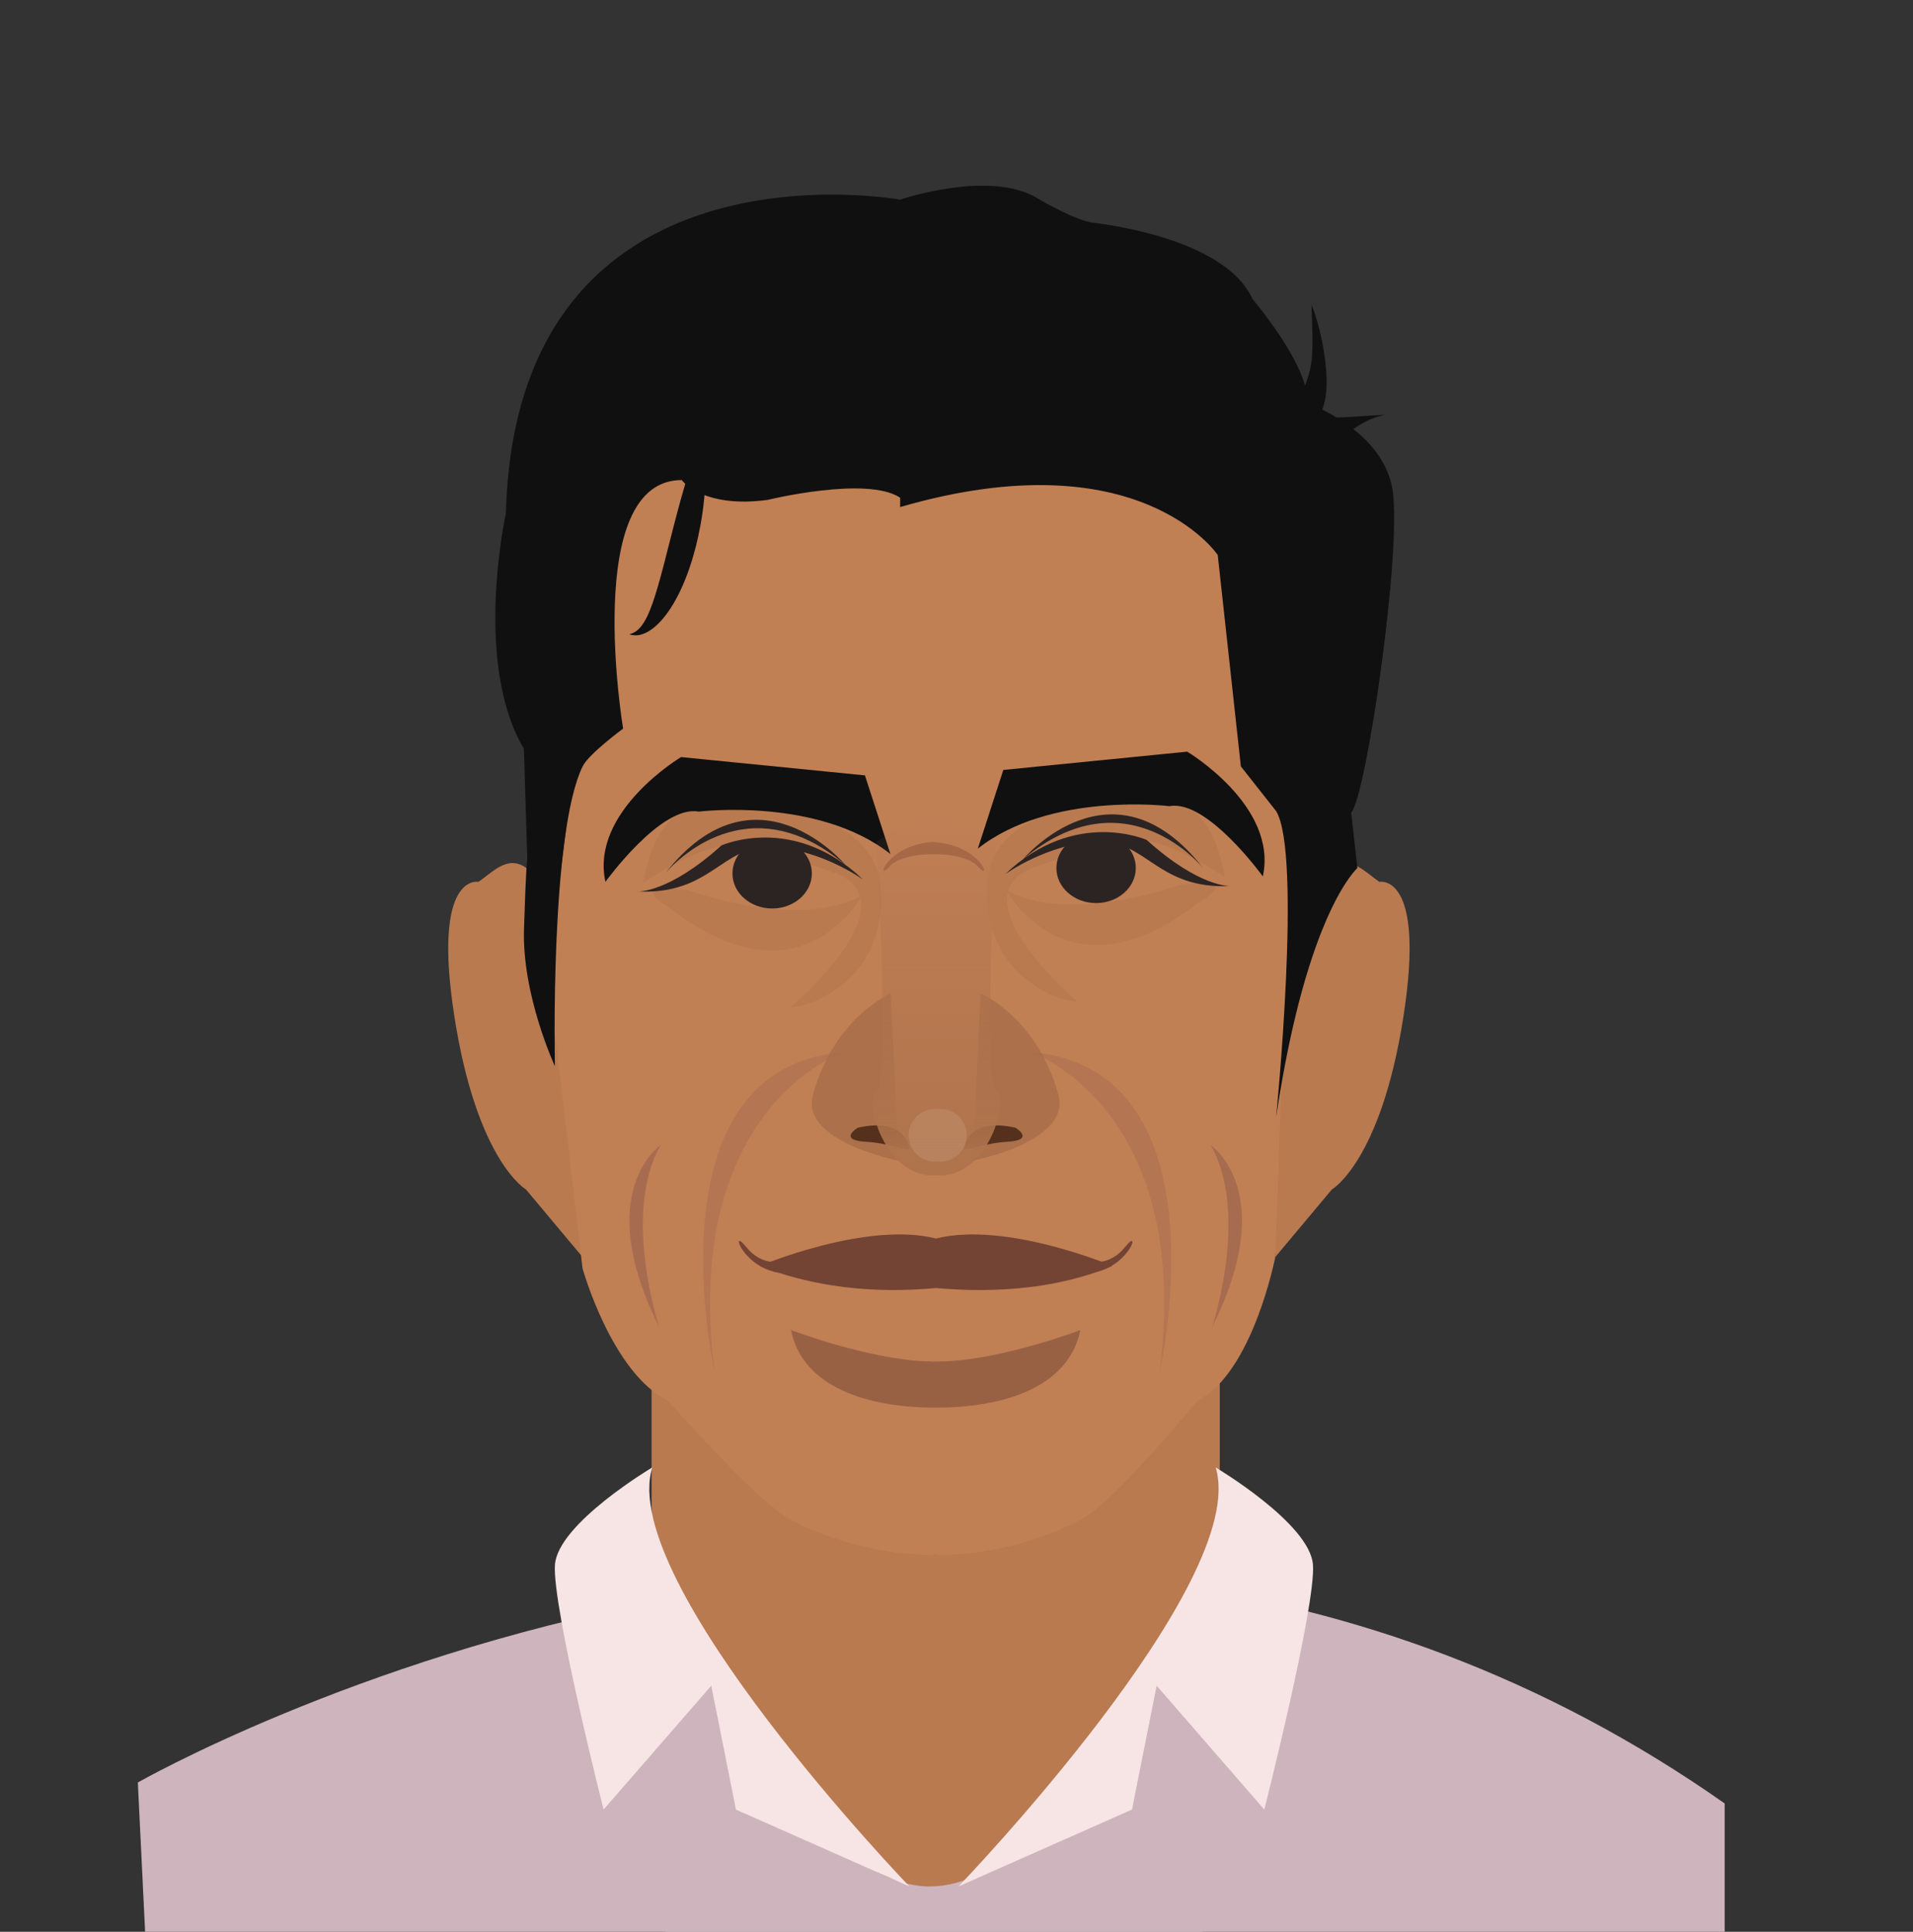 <?xml version="1.0" encoding="utf-8"?>
<!-- Generator: Adobe Illustrator 16.0.4, SVG Export Plug-In . SVG Version: 6.00 Build 0)  -->
<!DOCTYPE svg PUBLIC "-//W3C//DTD SVG 1.1//EN" "http://www.w3.org/Graphics/SVG/1.1/DTD/svg11.dtd">
<svg version="1.1" id="Layer_1" xmlns="http://www.w3.org/2000/svg" xmlns:xlink="http://www.w3.org/1999/xlink" x="0px" y="0px"
	 width="648.59px" height="655px" viewBox="0 0 648.59 655" enable-background="new 0 0 648.59 655" xml:space="preserve">
<rect x="0" y="0" width="648.59" height="655" fill="#333333" stroke="none"/>
<path fill="#CEB4BD" d="M46.735,604.384c0,0,291-166.461,538,7.103v54.562h-535L46.735,604.384z"/>
<polyline fill="#CEB4BD" points="213.385,591.048 227.448,665.048 405.218,665.048 424.734,581.562 354.734,543.721 224.03,546.533 
	"/>
<linearGradient id="SVGID_1_" gradientUnits="userSpaceOnUse" x1="220.914" y1="88.558" x2="413.555" y2="88.558" gradientTransform="matrix(1 0 0 -1 0 638)">
	<stop  offset="0" style="stop-color:#B97A50"/>
	<stop  offset="0.863" style="stop-color:#B97A50"/>
	<stop  offset="1" style="stop-color:#B97A50"/>
</linearGradient>
<path fill="url(#SVGID_1_)" d="M319.164,461.599v-0.053l-98.25-2.284v74.605c0,0,47.909,103.908,93.179,105.756h1.21
	c46.292,0,98.252-105.613,98.252-105.613v-74.604L319.164,461.599z"/>
<linearGradient id="SVGID_2_" gradientUnits="userSpaceOnUse" x1="431.97" y1="278.572" x2="477.915" y2="278.572" gradientTransform="matrix(1 0 0 -1 0 638)">
	<stop  offset="0" style="stop-color:#B97A50"/>
	<stop  offset="0.863" style="stop-color:#B97A50"/>
	<stop  offset="1" style="stop-color:#B97A50"/>
</linearGradient>
<path fill="url(#SVGID_2_)" d="M467.672,299.012c0,0,15.811-3.371,8.146,45.715c-7.667,49.088-24.274,58.598-24.274,58.598
	l-19.166,22.896c0,0-3.193-84.411,8.306-114.069C452.181,282.493,460.509,294.162,467.672,299.012z"/>
<linearGradient id="SVGID_3_" gradientUnits="userSpaceOnUse" x1="-348.282" y1="278.572" x2="-302.337" y2="278.572" gradientTransform="matrix(-1 0 0 -1 -150.368 638)">
	<stop  offset="0" style="stop-color:#B97A50"/>
	<stop  offset="0.863" style="stop-color:#B97A50"/>
	<stop  offset="1" style="stop-color:#B97A50"/>
</linearGradient>
<path fill="url(#SVGID_3_)" d="M162.212,299.012c0,0-15.811-3.371-8.146,45.715c7.667,49.088,24.275,58.598,24.275,58.598
	l19.166,22.896c0,0,3.193-84.411-8.306-114.069C177.703,282.493,169.375,294.162,162.212,299.012z"/>
<path fill="#C17F54" d="M442.941,300.12l-11.055-104.599c-14.883-56.991-100.831-46.042-114.65-43.25
	c-13.812-2.793-112.564-24.125-114.654,43.25l-13.056,104.597l-2.282,42.586l10.276,87.414c0,0,9.881,35.469,28.975,44.828
	c0,0,29.684,33.621,40.648,39.757c0,0,19.007,11.794,48.12,12.542c0.674,0.018,1.33-0.167,1.971-0.537
	c0.641,0.37,1.297,0.555,1.971,0.537c29.115-0.747,48.121-12.542,48.121-12.542c10.963-6.136,38.646-39.757,38.646-39.757
	c18.762-9.359,26.403-48.727,26.403-48.727l2.909-80.929L442.941,300.12z"/>
<linearGradient id="SVGID_4_" gradientUnits="userSpaceOnUse" x1="218.176" y1="331.545" x2="298.737" y2="331.545" gradientTransform="matrix(1 0 0 -1 0 638)">
	<stop  offset="0" style="stop-color:#B97A50"/>
	<stop  offset="0.863" style="stop-color:#B97A50"/>
	<stop  offset="1" style="stop-color:#B97A50"/>
</linearGradient>
<path fill="url(#SVGID_4_)" d="M218.176,299.23c0,0,2.605-24.748,21.082-27.75c0,0,55.459-1.557,59.099,27.75
	s-19.729,41.775-30.175,42.215c0,0,42.803-36.352,13.678-45.919C252.736,285.958,247.911,280.178,218.176,299.23z"/>
<g>
	<path fill="#101010" d="M301.889,289.576l-8.639-26.671l-62.338-6.203c0,0-30.873,18.388-25.644,42.296
		c0,0,18.92-26.233,31.621-23.805C236.889,275.193,277.234,270.151,301.889,289.576z"/>
	
		<linearGradient id="SVGID_5_" gradientUnits="userSpaceOnUse" x1="-116.764" y1="326.257" x2="-45.713" y2="326.257" gradientTransform="matrix(-1 0 0 -1 175.6 638)">
		<stop  offset="0" style="stop-color:#B97A50"/>
		<stop  offset="0.863" style="stop-color:#B97A50"/>
		<stop  offset="1" style="stop-color:#B97A50"/>
	</linearGradient>
	<path fill="url(#SVGID_5_)" d="M233.713,302.001c0,0,37.73,13.635,58.65,1.494c0,0-20.547,39.035-65.188,4.482
		C227.176,307.978,210.348,298.528,233.713,302.001z"/>
</g>
<path fill="#A76C50" d="M410.439,388.251c0,0,23.586,15.711,0.539,61.688C410.979,449.938,423.738,411.18,410.439,388.251z"/>
<path fill="#A76C50" d="M224.03,388.251c0,0-23.586,15.711-0.54,61.688C223.49,449.938,210.731,411.18,224.03,388.251z"/>
<path fill="#101010" d="M472.171,166.32c-3.121-20.733-29.132-29.698-29.132-29.698c1.561-11.767-18.438-35.302-18.438-35.302
	c-9.595-21.293-53.86-25.776-53.86-25.776c-5.711-0.561-18.217-7.845-18.217-7.845c-16.127-10.647-47.339,0-47.339,0
	S174.987,43.86,171.518,174.048c0,0-11.23,50.699,6.11,79.837l1.148,37.392c0,0-0.424,1.321-1.118,23.774
	c-0.693,22.453,10.481,46.456,10.481,46.456s-1.752-78.798,9.397-101.648c2.072-4.247,13.723-12.811,13.723-12.811
	s-14.103-84.277,19.883-84.277c0,0,6.936,9.712,29.131,6.724c0,0,33.64-8.217,44.911-0.746v3.175
	c81.15-23.535,107.682,16.25,107.682,16.25l7.84,71.685l11.965,15.168c8.843,14.569,0,103.665,0,103.665
	c10.404-69.482,27.535-84.343,27.535-84.343l-2.081-18.76C463.327,269.423,475.292,187.053,472.171,166.32z"/>
<g>
	
		<linearGradient id="SVGID_6_" gradientUnits="userSpaceOnUse" x1="-2521.531" y1="272.835" x2="-2492.06" y2="272.835" gradientTransform="matrix(-1 0 0 -1 -2162.291 638)">
		<stop  offset="0" style="stop-color:#AC714A"/>
		<stop  offset="0.863" style="stop-color:#AC714A"/>
		<stop  offset="1" style="stop-color:#AC714A"/>
	</linearGradient>
	<path fill="url(#SVGID_6_)" d="M329.769,393.559c0,0,32.591-6.273,29.228-21.591c0,0-4.854-24.069-26.521-35.196"/>
	<path fill="#55301D" d="M326.91,388.826c0,0,1.4-10.086,17.371-6.443c0,0,7.004,4.202-2.803,4.764
		C331.673,387.707,325.794,391.571,326.91,388.826z"/>
	
		<linearGradient id="SVGID_7_" gradientUnits="userSpaceOnUse" x1="275.229" y1="272.835" x2="304.701" y2="272.835" gradientTransform="matrix(1 0 0 -1 0 638)">
		<stop  offset="0" style="stop-color:#AC714A"/>
		<stop  offset="0.863" style="stop-color:#AC714A"/>
		<stop  offset="1" style="stop-color:#AC714A"/>
	</linearGradient>
	<path fill="url(#SVGID_7_)" d="M304.701,393.559c0,0-32.59-6.273-29.229-21.591c0,0,4.855-24.069,26.523-35.196"/>
	<path fill="#55301D" d="M308.186,388.826c0,0-1.4-10.086-17.371-6.443c0,0-7.004,4.202,2.803,4.764
		C303.423,387.707,309.303,391.571,308.186,388.826z"/>
	
		<linearGradient id="SVGID_8_" gradientUnits="userSpaceOnUse" x1="317.467" y1="239.485" x2="317.467" y2="362.973" gradientTransform="matrix(1 0 0 -1 0 638)">
		<stop  offset="0" style="stop-color:#AF744C"/>
		<stop  offset="0.528" style="stop-color:#AE734D;stop-opacity:0.472"/>
		<stop  offset="0.845" style="stop-color:#AB6F4E;stop-opacity:0.155"/>
		<stop  offset="1" style="stop-color:#A76C50;stop-opacity:0"/>
	</linearGradient>
	<path fill="url(#SVGID_8_)" d="M337.765,369.726c-4.786-2.24,0-84.557,0-84.557l-19.89-9.74v-0.402l-0.41,0.2l-0.409-0.2
		l-0.002,0.402l-19.888,9.74c0,0,4.787,82.315,0,84.557c-4.726,2.214,2.593,30.26,20.299,28.729
		C335.171,399.984,342.49,371.938,337.765,369.726z"/>
	<path opacity="0.1" fill="#FFFFFF" enable-background="new    " d="M327.771,384.952c0,4.926-3.992,8.918-8.919,8.918h-1.872
		c-4.925,0-8.918-3.992-8.918-8.918l0,0c0-4.926,3.993-8.919,8.918-8.919h1.872C323.779,376.033,327.771,380.026,327.771,384.952
		L327.771,384.952z"/>
</g>
<g>
	<path opacity="0.5" fill="#734434" enable-background="new    " d="M320.209,461.606v-0.062c-0.969,0.065-1.965,0.091-2.975,0.102
		c-1.01-0.011-2.007-0.035-2.974-0.102v0.062c-20.235-0.781-46.08-10.632-46.08-10.632c5.078,24.879,38.778,26.414,49.054,26.295
		c10.274,0.119,43.977-1.416,49.055-26.295C366.289,450.976,340.443,460.825,320.209,461.606z"/>
	<g>
		<path fill="#734434" d="M377.139,429.247c0,0-36.021-15.276-59.766-9.309c-23.744-5.969-59.766,9.309-59.766,9.309
			c26.658,10.521,52.078,8.101,59.766,7.479C325.061,437.348,352.066,439.769,377.139,429.247z"/>
		<path fill="#734434" d="M264.886,427.623c0,0-6.396,2.06-12-4.945c-5.604-7.004-1.151,7.428,12,8.996"/>
		<path fill="#734434" d="M369.584,427.623c0,0,6.396,2.06,12-4.945c5.604-7.004,1.15,7.428-12,8.996"/>
	</g>
</g>
<path opacity="0.4" fill="#7F4A32" enable-background="new    " d="M317.129,285.555l-1.014-0.103
	c-15.812,1.294-19.455,13.969-14.469,8.292c4.805-5.472,24.965-5.575,29.951,0.103C336.582,299.524,332.939,286.849,317.129,285.555
	z"/>
<path fill="#2C2423" d="M216.28,302.266c0,0,10.407,0.578,28.331-15.61c0,0,24.283-10.985,47.988,11.562
	c0,0-14.454-10.407-31.221-10.985C244.611,286.655,241.141,303.422,216.28,302.266z"/>
<ellipse fill="#2C2423" cx="261.792" cy="296.15" rx="13.462" ry="11.897"/>
<path fill="#2C2423" d="M225.531,296.15c0,0,26.014-32.349,60.995-2.999C286.525,293.152,256.174,257.078,225.531,296.15z"/>
<linearGradient id="SVGID_9_" gradientUnits="userSpaceOnUse" x1="-17.256" y1="333.384" x2="63.306" y2="333.384" gradientTransform="matrix(-1 0 0 -1 397.986 638)">
	<stop  offset="0" style="stop-color:#B97A50"/>
	<stop  offset="0.863" style="stop-color:#B97A50"/>
	<stop  offset="1" style="stop-color:#B97A50"/>
</linearGradient>
<path fill="url(#SVGID_9_)" d="M415.242,297.39c0,0-2.604-24.748-21.082-27.749c0,0-55.459-1.557-59.099,27.749
	c-3.64,29.307,19.729,41.775,30.175,42.216c0,0-42.801-36.352-13.678-45.919C380.684,284.117,385.506,278.338,415.242,297.39z"/>
<g>
	<path fill="#101010" d="M331.529,287.735l8.639-26.67l62.339-6.203c0,0,30.873,18.387,25.646,42.295
		c0,0-18.921-26.232-31.621-23.805C396.529,273.353,356.184,268.312,331.529,287.735z"/>
	
		<linearGradient id="SVGID_10_" gradientUnits="userSpaceOnUse" x1="118.668" y1="328.097" x2="189.718" y2="328.097" gradientTransform="matrix(1 0 0 -1 222.387 638)">
		<stop  offset="0" style="stop-color:#B97A50"/>
		<stop  offset="0.863" style="stop-color:#B97A50"/>
		<stop  offset="1" style="stop-color:#B97A50"/>
	</linearGradient>
	<path fill="url(#SVGID_10_)" d="M399.705,300.161c0,0-37.73,13.635-58.65,1.494c0,0,20.547,39.036,65.188,4.482
		C406.242,306.138,423.07,296.688,399.705,300.161z"/>
</g>
<path fill="#2C2423" d="M417.138,300.427c0,0-10.407,0.578-28.331-15.611c0,0-24.283-10.984-47.988,11.563
	c0,0,14.455-10.407,31.223-10.985C388.808,284.816,392.277,301.583,417.138,300.427z"/>
<g opacity="0.5">
	<path fill="#A76C50" d="M286.039,356.728c0,0-55.304,18.768-43.667,108.86C242.373,465.588,218.813,362.202,286.039,356.728z"/>
</g>
<g opacity="0.5">
	<path fill="#A76C50" d="M349.455,356.728c0,0,55.304,18.768,43.666,108.86C393.121,465.588,416.68,362.202,349.455,356.728z"/>
</g>
<ellipse fill="#2C2423" cx="371.625" cy="294.311" rx="13.463" ry="11.897"/>
<path fill="#2C2423" d="M407.887,294.311c0,0-26.014-32.349-60.994-2.999C346.893,291.312,377.244,255.238,407.887,294.311z"/>
<g>
	<path fill="#101010" d="M238.372,146.879c0,0,0.066,0.306,0.153,0.876c0.076,0.569,0.223,1.41,0.328,2.472
		c0.23,2.126,0.435,5.159,0.424,8.779c-0.007,3.62-0.23,7.827-0.771,12.303c-0.122,1.122-0.287,2.255-0.462,3.402
		c-0.168,1.148-0.353,2.31-0.581,3.474c-0.414,2.336-0.952,4.688-1.522,7.041c-0.619,2.339-1.264,4.681-2.045,6.952
		c-0.374,1.141-0.778,2.265-1.213,3.366c-0.431,1.103-0.857,2.193-1.343,3.246c-1.877,4.229-4.099,8.064-6.625,11.026
		c-1.263,1.475-2.59,2.731-3.933,3.668c-1.338,0.938-2.691,1.545-3.857,1.785c-1.167,0.261-2.096,0.131-2.673,0.038
		c-0.586-0.146-0.867-0.259-0.867-0.259s0.29-0.089,0.833-0.257c0.522-0.196,1.229-0.562,1.955-1.166
		c1.467-1.21,2.875-3.518,4.124-6.581c1.259-3.059,2.396-6.848,3.535-10.961c0.279-1.033,0.562-2.084,0.85-3.148
		c0.28-1.071,0.562-2.155,0.848-3.247c0.558-2.201,1.125-4.438,1.691-6.674c0.58-2.249,1.16-4.497,1.731-6.709
		c0.277-1.112,0.574-2.211,0.871-3.299c0.29-1.089,0.568-2.168,0.874-3.224c1.166-4.236,2.345-8.197,3.455-11.59
		c1.105-3.394,2.139-6.223,2.919-8.202c0.38-0.991,0.732-1.765,0.945-2.297C238.248,147.162,238.372,146.879,238.372,146.879z"/>
</g>
<path fill="#101010" d="M438.734,140.674c1.553-5.973,5.369-11.825,6-18.797c0.547-6.046,0.062-12.403-0.052-18.475
	c3.502,8.335,8.248,30.566,2.151,37.985c7.746,0.7,16.348-0.713,24.598-0.713c-9.837-0.606-25.977,14.914-28.697,22.374"/>
<path fill="#F7E5E5" d="M221.148,497.562c0,0-32,19-33,33s16.5,83,16.5,83l36.5-42l8.365,42l58.807,26.061
	C308.32,639.623,209.148,536.562,221.148,497.562z"/>
<path fill="#F7E5E5" d="M412.154,497.562c0,0,32,19,33,33s-16.5,83-16.5,83l-36.5-42l-8.365,42l-58.808,26.061
	C324.981,639.623,424.154,536.562,412.154,497.562z"/>
</svg>

